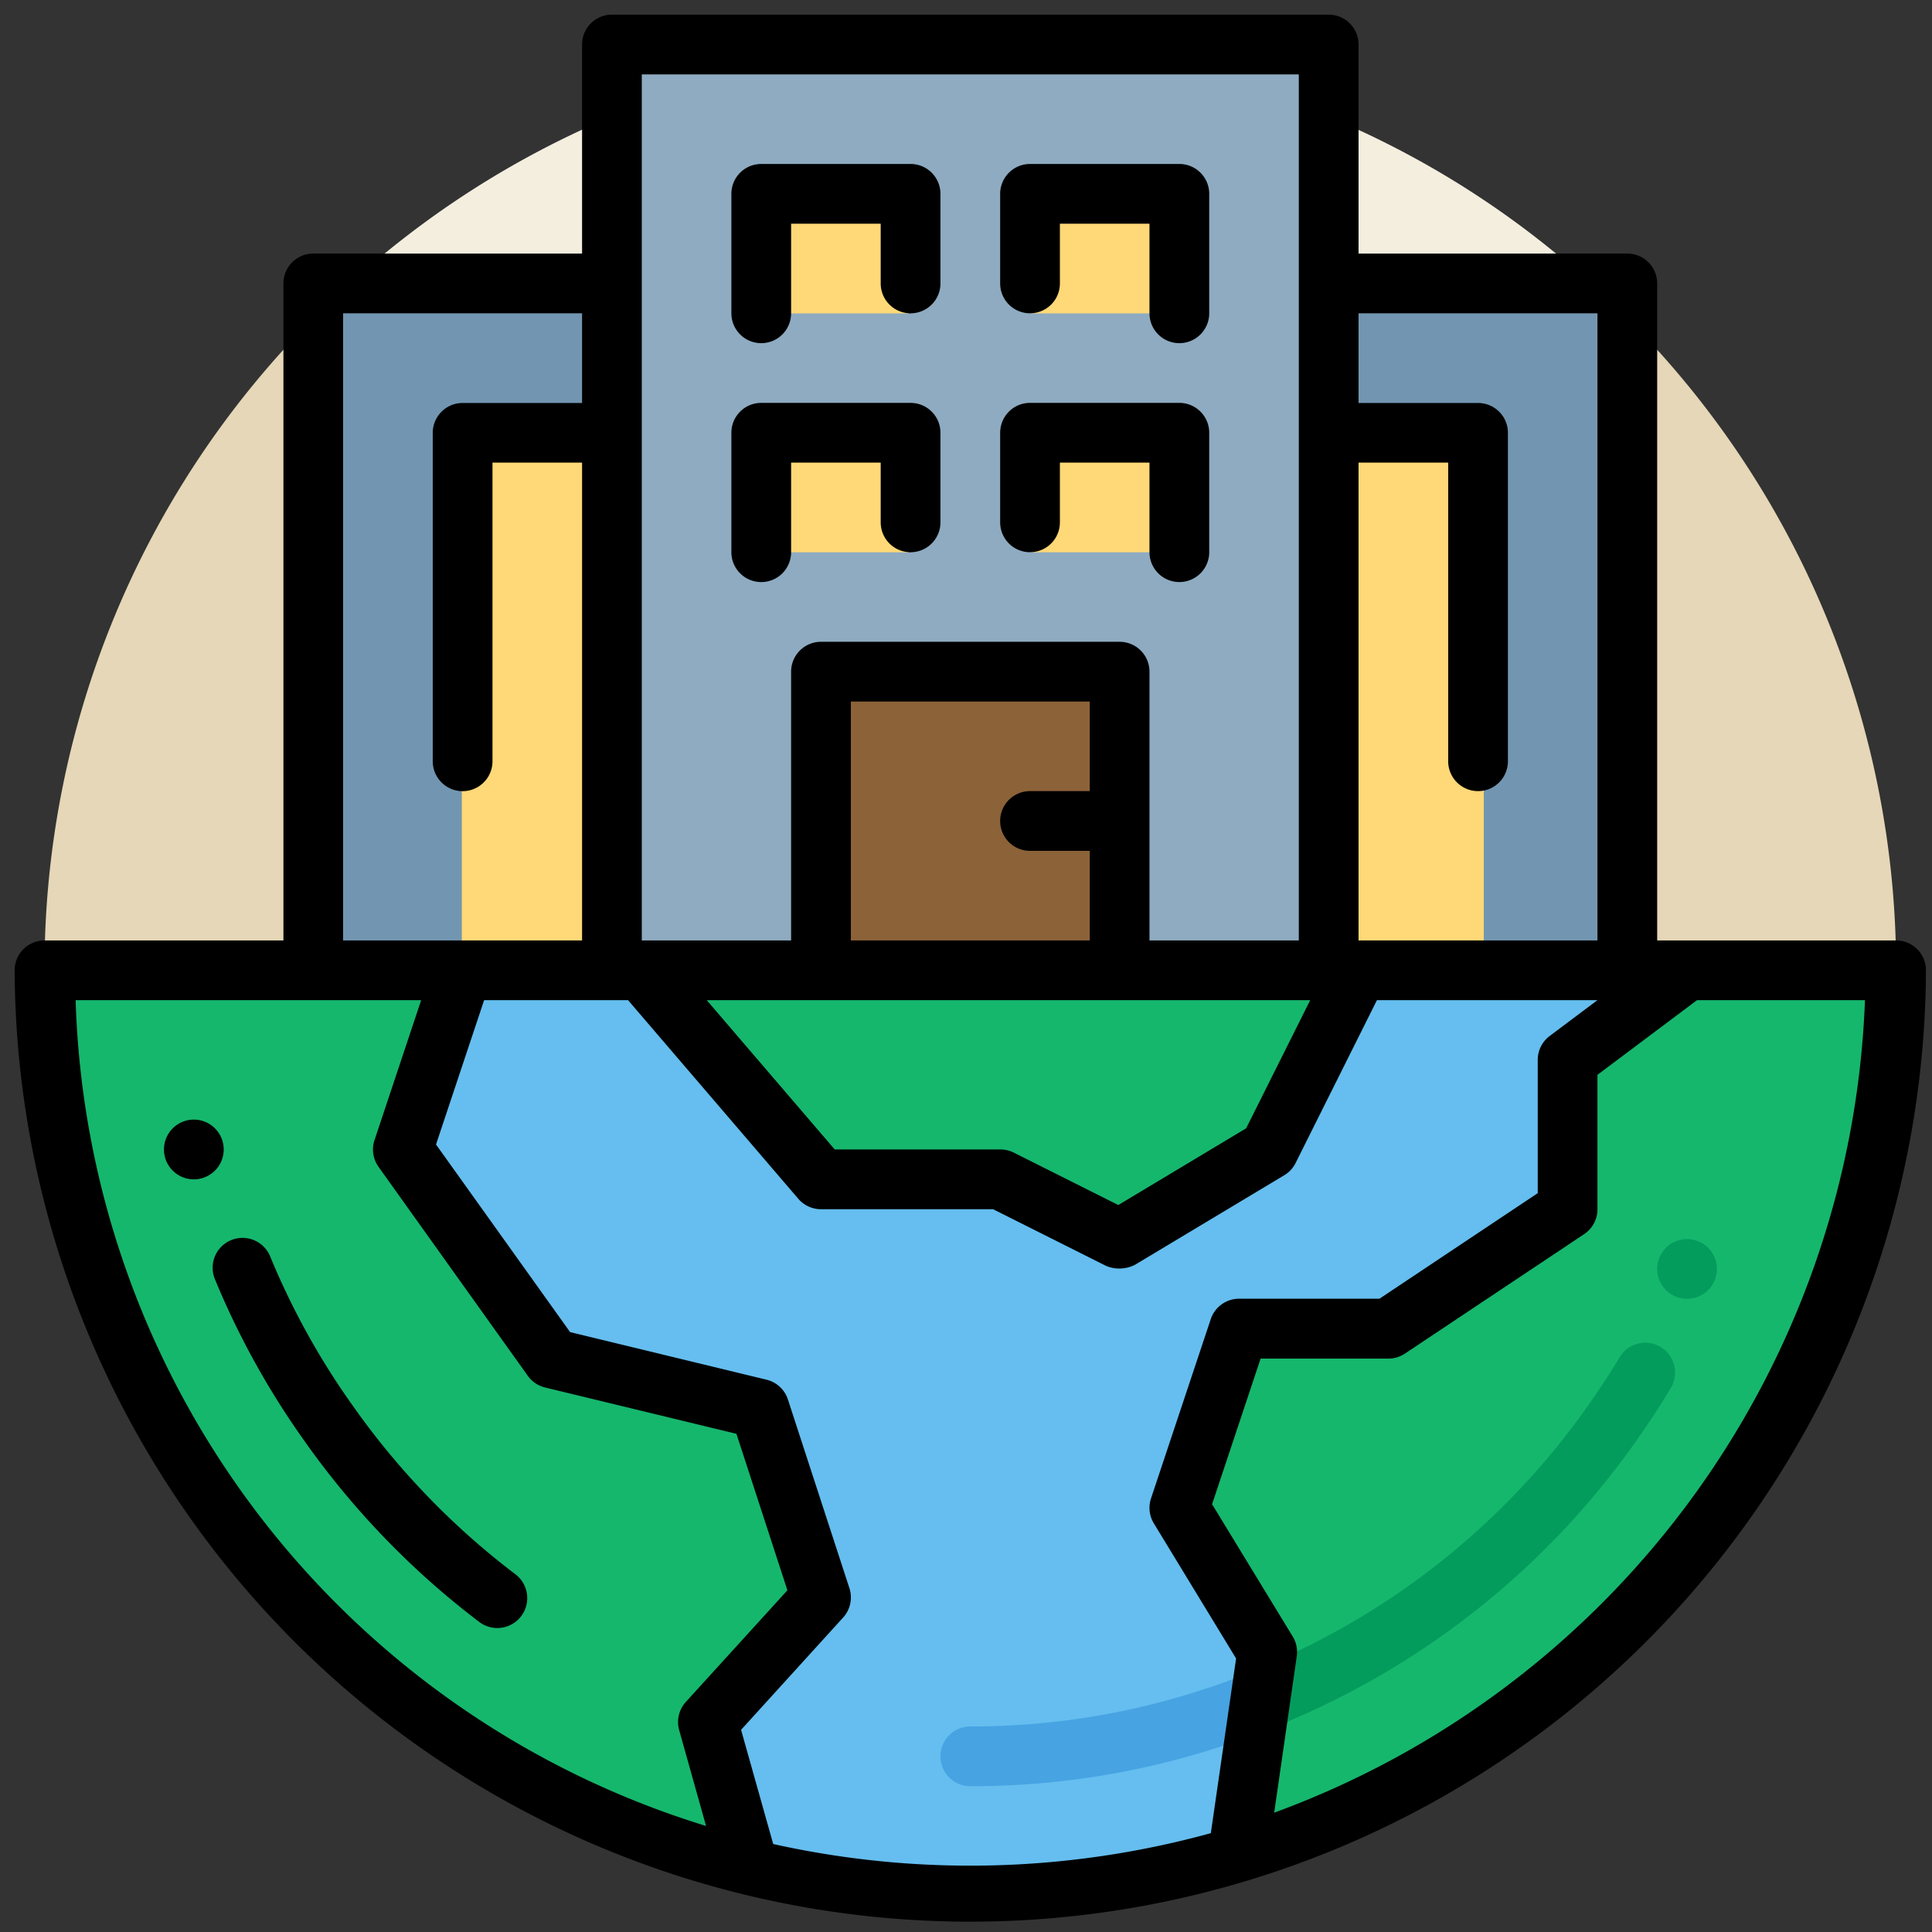 <svg xmlns="http://www.w3.org/2000/svg" xmlns:xlink="http://www.w3.org/1999/xlink" width="100" height="100" viewBox="0 0 100 100">
  <rect x="0" y="0" width="100" height="100" fill="#333333" stroke="none"/>
  <defs>
    <clipPath id="clip-path">
      <rect id="Rectángulo_340893" data-name="Rectángulo 340893" width="99.187" height="99.187" fill="none"/>
    </clipPath>
  </defs>
  <g id="Grupo_971592" data-name="Grupo 971592" transform="translate(-320.242 -4505)">
    <rect id="Rectángulo_341186" data-name="Rectángulo 341186" width="100" height="100" transform="translate(320.242 4505)" fill="none"/>
    <g id="Grupo_971014" data-name="Grupo 971014" transform="translate(321 4505.591)">
      <path id="Trazado_190973" data-name="Trazado 190973" d="M367.458,72v35.553h-7.729V79.729H352V72Z" transform="translate(-283.986 -57.922)" fill="#7296b1"/>
      <path id="Trazado_214339" data-name="Trazado 214339" d="M0,0H6.612V28.1H0Z" transform="translate(69.431 21.4)" fill="#ffd877"/>
      <g id="Grupo_971013" data-name="Grupo 971013" transform="translate(0 -0.091)">
        <g id="Grupo_971012" data-name="Grupo 971012" clip-path="url(#clip-path)">
          <path id="Trazado_190974" data-name="Trazado 190974" d="M316.189,293.794l.355-2.5L312,283.824l3.091-9.275h7.729l9.275-6.183v-7.729L338.278,256H349.1a47.936,47.936,0,0,1-34.084,45.894v-.015Z" transform="translate(-251.715 -206.277)" fill="#15b76d"/>
          <path id="Trazado_190975" data-name="Trazado 190975" d="M203.553,256H205.1l-4.637,9.275-7.729,4.637-6.183-3.092h-9.275L168,256h35.553Z" transform="translate(-135.539 -206.277)" fill="#15b76d"/>
          <path id="Trazado_190976" data-name="Trazado 190976" d="M167.377,256h3.092l-6.183,4.637v7.729l-9.275,6.183h-7.729l-3.092,9.275,4.545,7.466-.356,2.5-1.175,8.084v.015a48.26,48.26,0,0,1-25.273.649l-2.149-7.636,5.858-6.446-3.184-9.769-10.728-2.6L104,265.275,107.092,256h9.275l9.275,10.82h9.275l6.183,3.092,7.729-4.637L153.465,256Z" transform="translate(-83.905 -206.277)" fill="#65beef"/>
          <path id="Trazado_190977" data-name="Trazado 190977" d="M45.006,278.692l3.184,9.769-5.858,6.446,2.149,7.636A47.936,47.936,0,0,1,8,256H29.641l-3.092,9.275,7.729,10.82Z" transform="translate(-6.454 -206.277)" fill="#15b76d"/>
          <path id="Trazado_190978" data-name="Trazado 190978" d="M445.912,115.1H432V81.36A47.675,47.675,0,0,1,445.912,115.1" transform="translate(-348.528 -65.382)" fill="#e5d7b7"/>
          <path id="Trazado_190979" data-name="Trazado 190979" d="M365.556,35.985H352V27.36a47.267,47.267,0,0,1,13.556,8.625" transform="translate(-283.986 -21.816)" fill="#f4eedf"/>
          <path id="Trazado_190980" data-name="Trazado 190980" d="M103.4,27.28v8.641H89.84A47.645,47.645,0,0,1,103.4,27.28" transform="translate(-72.481 -21.751)" fill="#f4eedf"/>
          <rect id="Rectángulo_340888" data-name="Rectángulo 340888" width="8.266" height="6.612" transform="translate(51.246 21.49)" fill="#ffd877"/>
          <rect id="Rectángulo_340889" data-name="Rectángulo 340889" width="8.266" height="8.266" transform="translate(51.246 8.266)" fill="#ffd877"/>
          <path id="Trazado_190981" data-name="Trazado 190981" d="M231.458,183.729v7.729H216V176h15.458Z" transform="translate(-174.264 -141.735)" fill="#8c6239"/>
          <rect id="Rectángulo_340890" data-name="Rectángulo 340890" width="8.266" height="8.266" transform="translate(38.022 8.266)" fill="#ffd877"/>
          <rect id="Rectángulo_340891" data-name="Rectángulo 340891" width="8.266" height="6.612" transform="translate(38.022 21.49)" fill="#ffd877"/>
          <path id="Trazado_190982" data-name="Trazado 190982" d="M197.1,11.741V55.919h-10.82V40.461H170.82V55.919H160V8h37.1ZM189.37,28.1h-7.729v6.183h7.729Zm0-12.366h-7.729v6.183h7.729ZM175.458,28.1h-7.729v6.183h7.729Zm0-12.366h-7.729v6.183h7.729Z" transform="translate(-129.085 -6.196)" fill="#8eabc1"/>
          <path id="Trazado_190983" data-name="Trazado 190983" d="M80,72v35.553h7.729V79.729h7.729V72Z" transform="translate(-64.542 -57.83)" fill="#7296b1"/>
          <rect id="Rectángulo_340892" data-name="Rectángulo 340892" width="8.266" height="28.103" transform="translate(23.144 21.49)" fill="#ffd877"/>
          <path id="Trazado_190984" data-name="Trazado 190984" d="M21.912,81.36V115.1H8A47.675,47.675,0,0,1,21.912,81.36" transform="translate(-6.454 -65.382)" fill="#e5d7b7"/>
          <path id="Trazado_190985" data-name="Trazado 190985" d="M264.81,442.288c-.284.121-.56.258-.847.371-.918.38-1.92.734-3.152,1.11a38.491,38.491,0,0,1-11.266,1.663,1.546,1.546,0,1,0,0,3.092,41.51,41.51,0,0,0,12.168-1.8c.972-.3,1.815-.581,2.584-.873l.257-1.764Z" transform="translate(-200.081 -356.571)" fill="#47a3e2"/>
          <path id="Trazado_190986" data-name="Trazado 190986" d="M353.316,355.97a1.546,1.546,0,0,0-2.115.552c-.512.87-1.1,1.73-1.646,2.518a38.891,38.891,0,0,1-16.694,13.437l-.252,1.8-.257,1.764q.425-.155.824-.326a41.964,41.964,0,0,0,18.911-14.9c.59-.849,1.215-1.765,1.779-2.728a1.546,1.546,0,0,0-.55-2.116Z" transform="translate(-268.135 -286.76)" fill="#049c5c"/>
          <path id="Trazado_190987" data-name="Trazado 190987" d="M441.546,328A1.546,1.546,0,1,1,440,329.546,1.546,1.546,0,0,1,441.546,328" transform="translate(-354.983 -264.365)" fill="#049c5c"/>
          <path id="Trazado_190988" data-name="Trazado 190988" d="M60.278,336.348a38.755,38.755,0,0,1-4.266-7.715,1.546,1.546,0,0,0-2.86,1.178,42.047,42.047,0,0,0,4.6,8.326,42.532,42.532,0,0,0,9.12,9.446,1.549,1.549,0,0,0,1.864-2.473A39.449,39.449,0,0,1,60.278,336.348Z" transform="translate(-42.787 -264.103)"/>
          <path id="Trazado_190989" data-name="Trazado 190989" d="M193.546,49.275a1.546,1.546,0,0,0,1.546-1.546V43.092h4.637v3.092a1.546,1.546,0,1,0,3.092,0V41.546A1.546,1.546,0,0,0,201.275,40h-7.729A1.546,1.546,0,0,0,192,41.546v6.183a1.546,1.546,0,0,0,1.546,1.546" transform="translate(-154.902 -32.013)"/>
          <path id="Trazado_190990" data-name="Trazado 190990" d="M265.546,47.729a1.546,1.546,0,0,0,1.546-1.546V43.092h4.637v4.637a1.546,1.546,0,0,0,3.092,0V41.546A1.546,1.546,0,0,0,273.275,40h-7.729A1.546,1.546,0,0,0,264,41.546v4.637a1.546,1.546,0,0,0,1.546,1.546" transform="translate(-212.99 -32.013)"/>
          <path id="Trazado_190991" data-name="Trazado 190991" d="M193.546,113.275a1.546,1.546,0,0,0,1.546-1.546v-4.637h4.637v3.092a1.546,1.546,0,1,0,3.092,0v-4.637A1.546,1.546,0,0,0,201.275,104h-7.729A1.546,1.546,0,0,0,192,105.546v6.183a1.546,1.546,0,0,0,1.546,1.546" transform="translate(-154.902 -83.647)"/>
          <path id="Trazado_190992" data-name="Trazado 190992" d="M265.546,111.729a1.546,1.546,0,0,0,1.546-1.546v-3.092h4.637v4.637a1.546,1.546,0,0,0,3.092,0v-6.183A1.546,1.546,0,0,0,273.275,104h-7.729A1.546,1.546,0,0,0,264,105.546v4.637a1.546,1.546,0,0,0,1.546,1.546" transform="translate(-212.99 -83.647)"/>
          <path id="Trazado_190993" data-name="Trazado 190993" d="M97.383,47.919H85.017V13.912a1.546,1.546,0,0,0-1.546-1.546H69.56V1.546A1.546,1.546,0,0,0,68.014,0h-37.1A1.546,1.546,0,0,0,29.37,1.546v10.82H15.458a1.546,1.546,0,0,0-1.546,1.546V47.919H1.546A1.546,1.546,0,0,0,0,49.465a49.465,49.465,0,0,0,98.929,0,1.546,1.546,0,0,0-1.546-1.546M81.926,15.458V47.919H69.56V23.187H74.2V38.644a1.546,1.546,0,1,0,3.092,0v-17A1.546,1.546,0,0,0,75.743,20.1H69.56V15.458ZM55.648,40.19H52.556a1.546,1.546,0,1,0,0,3.092h3.092v4.637H43.282V35.553H55.648ZM67.059,51.01l-3.317,6.634-6.616,3.97L51.7,58.894a1.544,1.544,0,0,0-.691-.155H42.447L35.822,51.01ZM32.461,3.092H66.468V47.919H58.739V34.007a1.546,1.546,0,0,0-1.546-1.546H41.736a1.546,1.546,0,0,0-1.546,1.546V47.919H32.461ZM17,15.458H29.37V20.1H23.187a1.546,1.546,0,0,0-1.546,1.546v17a1.546,1.546,0,1,0,3.092,0V23.187H29.37V47.919H17ZM3.156,51.01H21.041l-2.413,7.24a1.546,1.546,0,0,0,.209,1.391l7.729,10.82a1.555,1.555,0,0,0,.9.6l9.893,2.394,2.639,8.1-5.259,5.78a1.546,1.546,0,0,0-.343,1.458l1.391,4.96A46.192,46.192,0,0,1,3.156,51.01ZM39.263,94.688,37.6,88.778l5.282-5.812a1.546,1.546,0,0,0,.326-1.519l-3.184-9.769a1.546,1.546,0,0,0-1.107-1.023L28.751,68.192l-6.941-9.711L24.3,51.01H31.75L40.561,61.29a1.546,1.546,0,0,0,1.175.541h8.91L56.5,64.768a1.794,1.794,0,0,0,1.487-.059l7.729-4.637a1.545,1.545,0,0,0,.587-.634l4.209-8.428H81.926l-2.473,1.855a1.546,1.546,0,0,0-.618,1.237V61l-8.193,5.464H63.377a1.546,1.546,0,0,0-1.467,1.057L58.818,76.8a1.546,1.546,0,0,0,.147,1.292l4.257,6.993-1.308,9.041A46.948,46.948,0,0,1,39.263,94.688Zm25.93-1.62,1.17-8.1a1.545,1.545,0,0,0-.21-1.02L61.979,77.1l2.512-7.537h6.614a1.556,1.556,0,0,0,.858-.26l9.275-6.183a1.546,1.546,0,0,0,.688-1.286V54.875l5.152-3.864h8.695A46.67,46.67,0,0,1,65.19,93.068Z" transform="translate(0 0.258)"/>
          <path id="Trazado_190994" data-name="Trazado 190994" d="M41.546,296A1.546,1.546,0,1,1,40,297.546,1.546,1.546,0,0,1,41.546,296" transform="translate(-32.271 -238.549)"/>
        </g>
      </g>
    </g>
  </g>
</svg>
